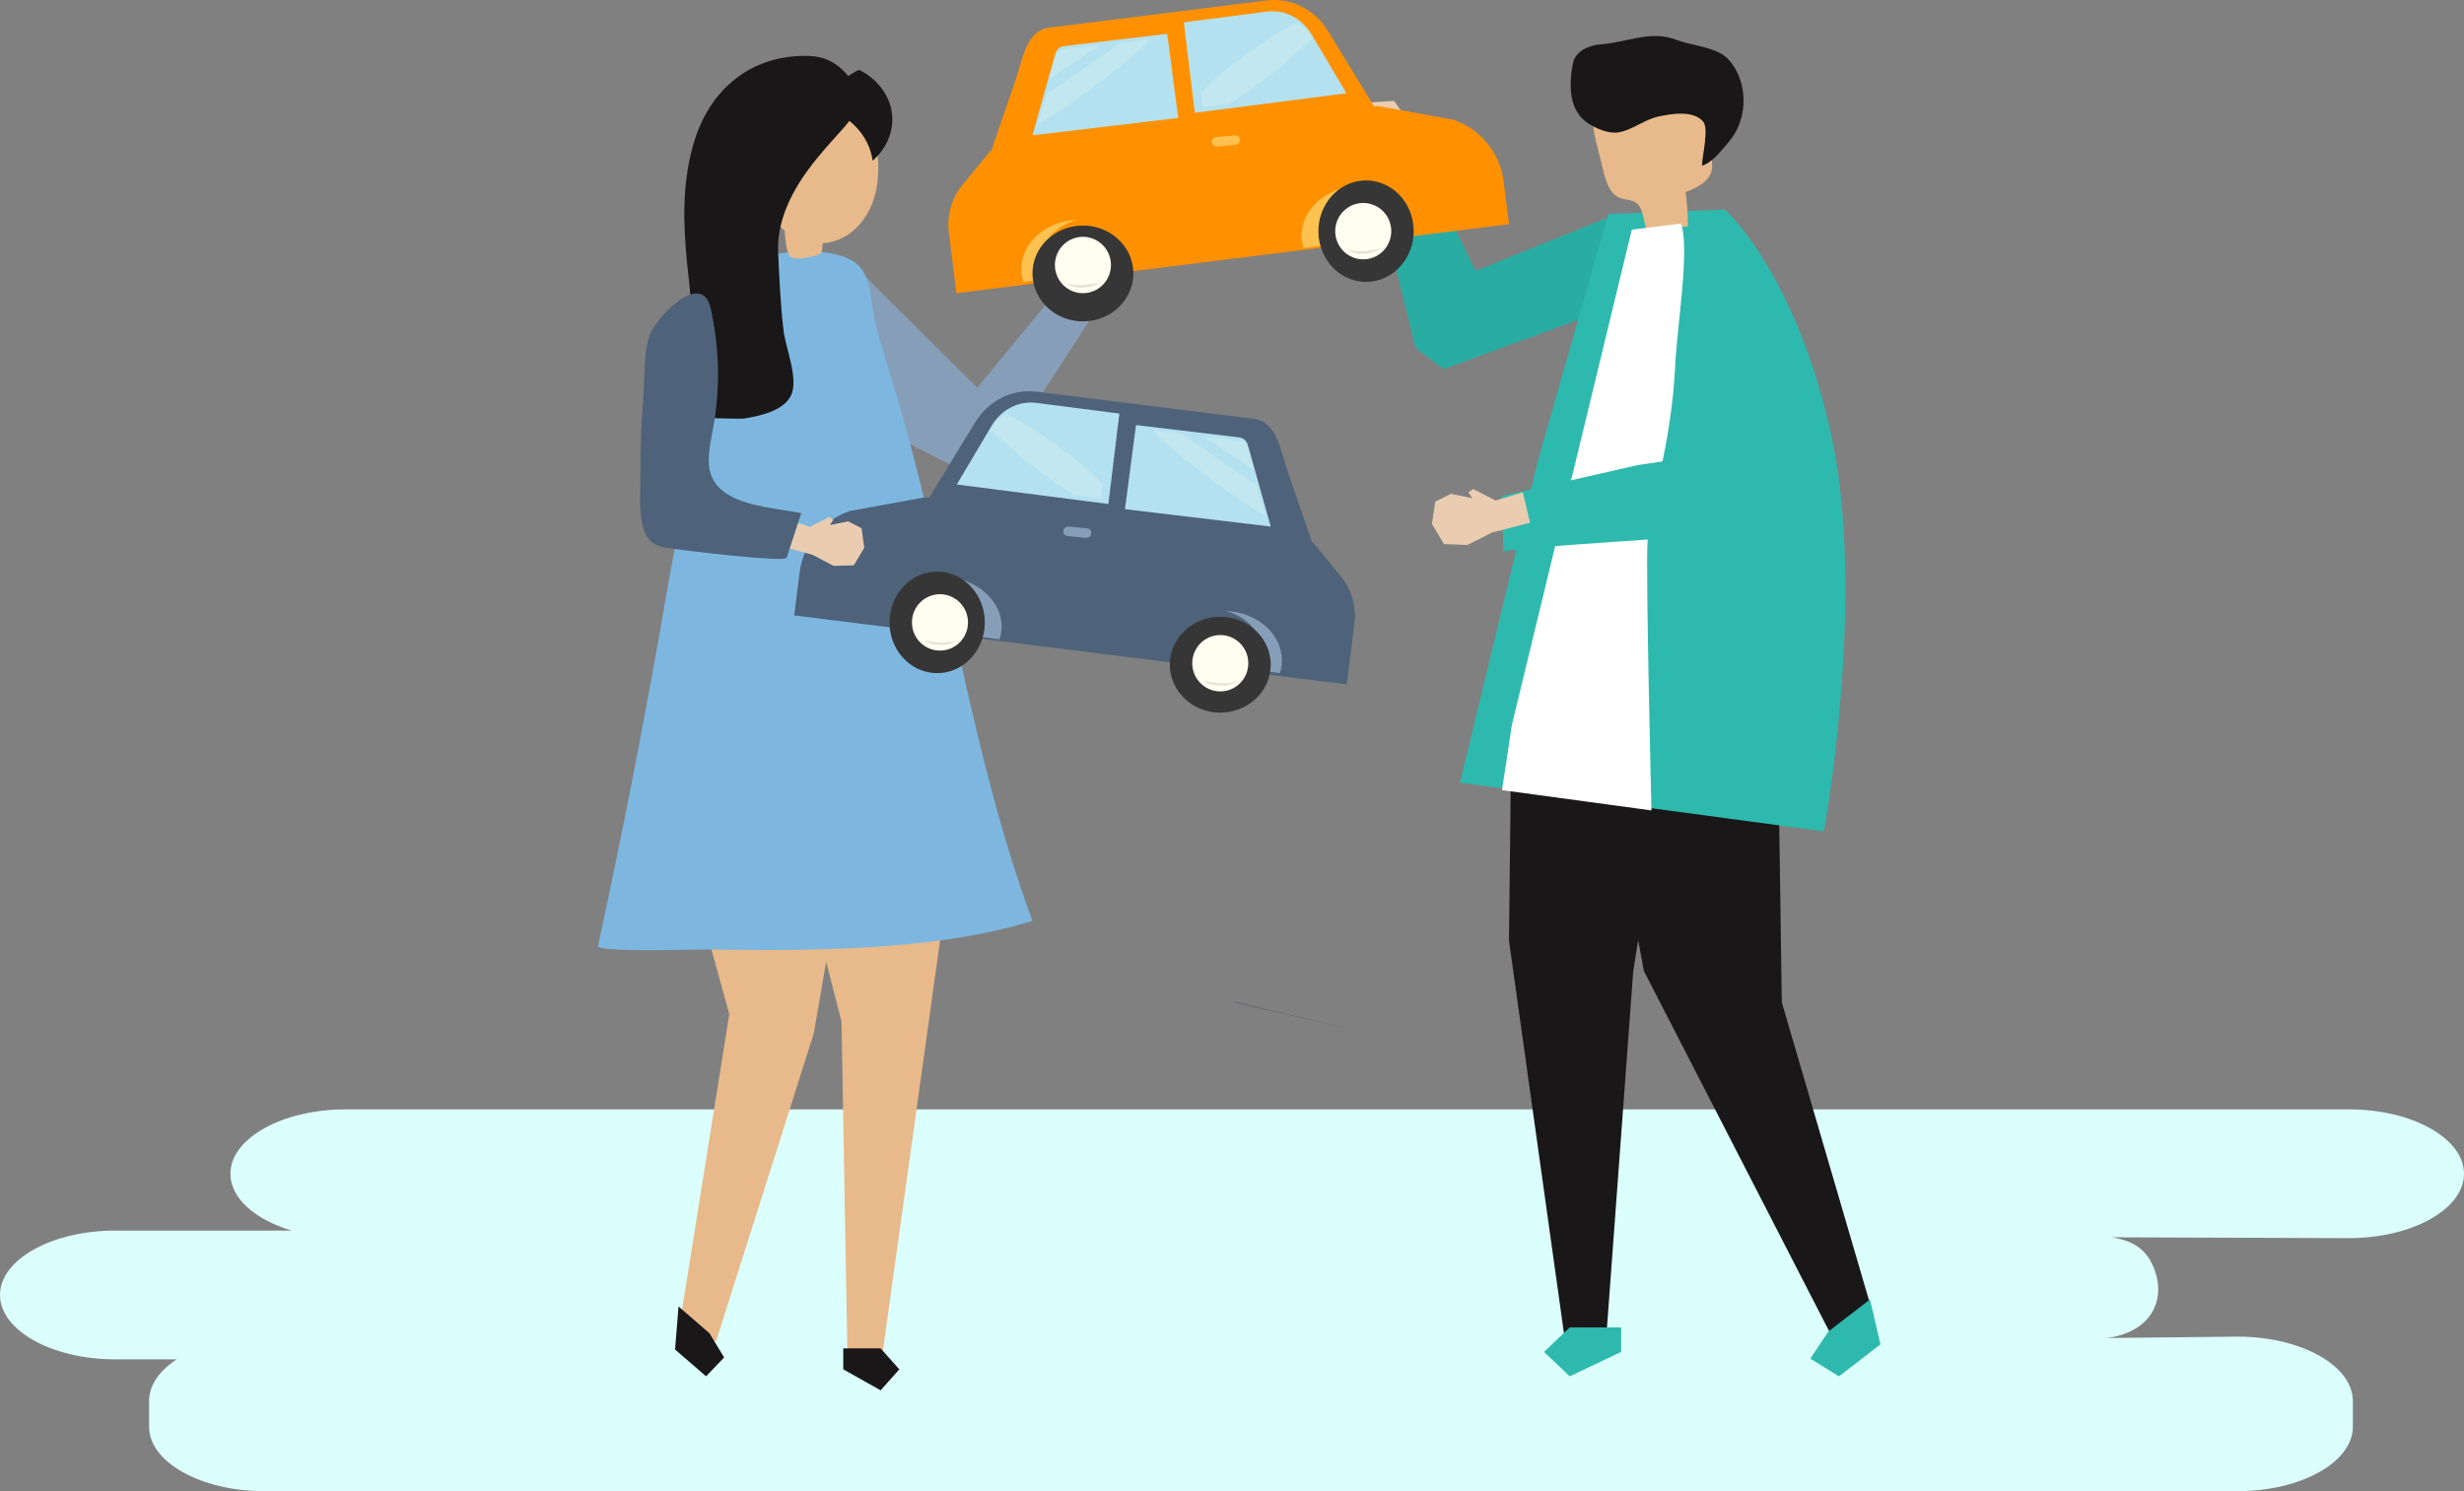<?xml version="1.0" encoding="UTF-8"?>
<svg width="342px" height="207px" viewBox="0 0 342 207" version="1.1" xmlns="http://www.w3.org/2000/svg" xmlns:xlink="http://www.w3.org/1999/xlink">
    <rect x="0" y="0" width="342" height="207" fill="#808080" stroke="none"/>
    <!-- Generator: Sketch 53.2 (72643) - https://sketchapp.com -->
    <title>Group 33@1.5x</title>
    <desc>Created with Sketch.</desc>
    <g id="Page-1" stroke="none" stroke-width="1" fill="none" fill-rule="evenodd">
        <g id="Group-33">
            <g id="Group-32">
                <path d="M310.584,207 L36.683,207 C27.889,207 20.693,202.979 20.693,198.061 L20.693,194.486 C20.693,192.286 22.139,190.265 24.521,188.703 L15.99,188.703 C7.196,188.703 0,184.68 0,179.764 C0,174.847 7.196,170.826 15.99,170.826 L40.474,170.826 C35.432,169.317 31.98,166.343 31.98,162.939 C31.98,158.022 39.176,154 47.97,154 L326.01,154 C334.806,154 342,158.022 342,162.939 C342,167.855 334.806,171.877 326.01,171.877 L293.089,171.756 C296.498,172.293 297.874,173.722 298.733,175.523 C300.058,178.301 299.937,181.658 297.228,183.863 C295.72,185.09 293.491,185.715 292.066,185.745 L310.584,185.548 C319.379,185.548 326.574,189.569 326.574,194.486 L326.574,198.061 C326.574,202.979 319.379,207 310.584,207" id="Fill-3" fill="#DBFFFC"></path>
                <path d="M188,143 L171.882,139.274 C171.573,139.202 171.279,139.11 171,139 C171.279,139.11 171.573,139.202 171.882,139.274 L188,143" id="Fill-34" fill="#474F60"></path>
                <path d="M188,143 L171.882,139.275 C171.573,139.204 171.279,139.112 171,139.001 L171,139 L188,143" id="Fill-35" fill="#474F60"></path>
                <path d="M171,139 C168.753,137.929 167.526,135.435 168.171,133 C167.526,135.435 168.754,137.929 171,139" id="Fill-29" fill="#D9E9F5"></path>
                <path d="M171,139 L171,139 C171,139 171,139 171,139" id="Fill-31" fill="#4F586B"></path>
                <g id="Group-11" transform="translate(83, 0)">
                    <polyline id="Fill-5" fill="#EACDB0" transform="translate(109.407, 20.305) rotate(19) translate(-109.407, -20.305) " points="114.752 23.665 112.156 21.018 112.117 17.614 111.445 17.257 111.004 18.134 110.224 15.32 108.387 14 105.639 15.13 104.061 17.935 105.384 20.762 108.305 22.818 111.714 26.609 114.752 23.665"></polyline>
                    <polyline id="Fill-4" fill="#29ADA3" transform="translate(123.072, 38.838) rotate(19) translate(-123.072, -38.838) " points="109.262 25.903 104.599 31.538 117.075 50.9 121.724 52.427 141.545 36.285 136.257 25.25 121.474 38.079 109.262 25.903"></polyline>
                    <polyline id="Fill-11" fill="#879EB8" points="64.973 38.831 52.644 53.824 36.547 37.824 34.044 56.951 53.639 66.92 69.06 43.198 64.973 38.831"></polyline>
                    <g id="Group-5" transform="translate(87.448, 22.5) scale(-1, 1) translate(-87.448, -22.5) translate(48.448, 0)">
                        <path d="M75.823,25.629 L72.005,20.993 L71.875,20.978 C71.69,20.441 71.506,19.905 71.322,19.368 C70.349,16.536 69.376,13.705 68.403,10.873 C67.547,8.382 67.013,4.235 63.835,3.838 L33.631,0.064 C30.276,-0.355 26.967,1.294 25.129,4.3 L18.73,14.766 L18.227,14.707 L7.709,16.626 C3.941,17.917 1.238,21.239 0.743,25.187 L0,31.119 L76.689,40.7 L77.747,32.26 C78.045,29.879 77.349,27.482 75.823,25.629" id="Fill-30" fill="#FF9101"></path>
                        <path d="M45.91,16.371 L66.142,18.784 L62.963,7.447 C62.805,6.882 62.324,6.471 61.742,6.402 L47.442,4.696 L45.91,16.371" id="Fill-31" fill="#B4E1EF"></path>
                        <path d="M45.132,3.1 L33.594,1.614 C31.148,1.299 28.736,2.538 27.397,4.796 L22.566,12.944 L43.607,15.654 L45.132,3.1" id="Fill-32" fill="#B4E1EF"></path>
                        <path d="M63.808,10.958 C63.585,10.808 63.363,10.657 63.14,10.508 C61.03,9.09 58.907,7.689 56.804,6.261 L61.793,6.855 C62.067,6.887 62.319,6.995 62.525,7.158 C62.712,7.335 62.853,7.562 62.925,7.82 L63.808,10.958" id="Fill-34" fill="#C3E7EF"></path>
                        <path d="M65.364,17.219 C64.748,16.87 64.133,16.524 63.551,16.154 C61.746,15.007 59.997,13.782 58.295,12.504 C55.464,10.378 52.254,8.009 49.801,5.479 L53.818,5.889 C56.765,7.94 59.888,10.177 62.874,12.177 C63.309,12.468 63.743,12.76 64.175,13.054 L65.364,17.219" id="Fill-36" fill="#C3E7EF"></path>
                        <path d="M44.354,15.68 L40.441,15.238 L44.354,15.68 M27.241,5.948 L27.241,5.948 L27.34,5.852 C27.461,5.734 27.588,5.619 27.718,5.505 C27.588,5.619 27.462,5.734 27.34,5.852 L27.241,5.948" id="Fill-37" fill="#EFC067"></path>
                        <path d="M42.538,14.871 L38.837,14.423 C36.411,12.767 33.916,11.194 31.722,9.25 C30.239,7.936 28.73,6.642 27.235,5.335 L27.279,5.265 C27.334,5.179 27.39,5.094 27.449,5.011 C28.009,4.212 28.739,3.576 29.563,3.131 C30.074,3.407 30.588,3.682 31.092,3.971 C32.624,4.848 34.084,5.866 35.523,6.877 C36.943,7.876 38.351,8.904 39.696,9.997 C40.791,10.886 41.765,11.903 42.798,12.858 L42.538,14.871" id="Fill-38" fill="#C3E7EF"></path>
                        <path d="M28.509,34.438 L28.492,34.436 L26.132,34.126 C26.189,33.887 26.233,33.642 26.264,33.392 C26.706,29.865 24.397,26.626 21.01,25.829 C21.293,25.837 21.579,25.86 21.867,25.895 C26.118,26.427 29.198,29.777 28.747,33.378 C28.702,33.743 28.621,34.097 28.509,34.438" id="Fill-40" fill="#FFC14F"></path>
                        <path d="M67.411,39.134 L65.116,38.838 C65.174,38.598 65.219,38.352 65.251,38.101 C65.701,34.575 63.358,31.338 59.917,30.525 C60.211,30.532 60.509,30.553 60.81,30.59 C65.049,31.11 68.113,34.459 67.653,38.07 C67.606,38.437 67.524,38.792 67.411,39.134" id="Fill-41" fill="#FFC14F"></path>
                        <path d="M26.405,32.964 C25.951,36.824 22.646,39.562 19.022,39.079 C15.397,38.596 12.827,35.076 13.28,31.216 C13.734,27.356 17.039,24.618 20.664,25.101 C24.288,25.584 26.858,29.105 26.405,32.964" id="Fill-42" fill="#363636"></path>
                        <path d="M18.387,35.535 C16.495,34.51 15.788,32.137 16.807,30.234 C17.826,28.332 20.186,27.621 22.077,28.645 C23.968,29.671 24.675,32.044 23.656,33.946 C22.637,35.848 20.278,36.56 18.387,35.535" id="Fill-43" fill="#FFFFF1"></path>
                        <path d="M20.49,35.221 C20.381,35.221 20.272,35.218 20.164,35.215 C19.906,35.207 19.647,35.194 19.398,35.157 C18.727,35.059 18.154,34.784 17.897,34.438 C17.982,34.55 18.722,34.675 18.906,34.706 C19.409,34.79 19.928,34.854 20.456,34.868 C20.521,34.87 20.586,34.871 20.651,34.871 C21.335,34.871 22.03,34.777 22.566,34.552 C22.253,34.898 21.606,35.151 20.895,35.207 C20.761,35.217 20.625,35.221 20.49,35.221" id="Fill-44" fill="#E5E5D8"></path>
                        <path d="M66.087,38.786 C65.607,42.431 62.107,45.017 58.269,44.561 C54.432,44.105 51.71,40.78 52.19,37.135 C52.67,33.489 56.17,30.904 60.008,31.36 C63.845,31.816 66.567,35.141 66.087,38.786" id="Fill-45" fill="#363636"></path>
                        <path d="M57.294,40.231 C55.402,39.206 54.695,36.833 55.714,34.93 C56.733,33.028 59.092,32.317 60.984,33.342 C62.875,34.367 63.582,36.74 62.563,38.642 C61.544,40.544 59.185,41.256 57.294,40.231" id="Fill-46" fill="#FFFFF1"></path>
                        <path d="M59.397,39.917 C59.288,39.917 59.18,39.915 59.072,39.911 C58.814,39.903 58.555,39.89 58.305,39.853 C57.634,39.755 57.061,39.481 56.804,39.134 C56.889,39.247 57.63,39.371 57.814,39.402 C58.316,39.486 58.835,39.551 59.363,39.564 C59.428,39.566 59.493,39.567 59.558,39.567 C60.242,39.567 60.937,39.473 61.473,39.248 C61.16,39.594 60.513,39.848 59.802,39.903 C59.668,39.913 59.532,39.917 59.397,39.917" id="Fill-47" fill="#E5E5D8"></path>
                        <path d="M40.507,20.35 C40.478,20.35 40.449,20.348 40.419,20.345 L37.966,20.102 C37.581,20.064 37.308,19.785 37.356,19.479 L37.389,19.273 C37.433,18.991 37.736,18.784 38.085,18.784 C38.114,18.784 38.144,18.786 38.173,18.789 L40.626,19.032 C41.011,19.071 41.284,19.35 41.236,19.655 L41.204,19.861 C41.159,20.143 40.856,20.35 40.507,20.35" id="Fill-48" fill="#FFC14F"></path>
                    </g>
                    <polyline id="Fill-14" fill="#E8B98A" points="49.607 115.331 39.319 189.121 34.643 189.121 33.801 141.822 25.29 108.623 49.607 115.331"></polyline>
                    <polyline id="Fill-13" fill="#E8B98A" points="11.549 105.614 10.699 113.54 18.225 140.774 11.237 184.536 16.381 186.211 29.946 143.486 32.098 131.057 32.02 104.744 11.549 105.614"></polyline>
                    <polyline id="Fill-15" fill="#191718" points="34.044 187.181 34.044 190.089 39.231 193 41.825 190.089 39.231 187.181 34.044 187.181"></polyline>
                    <path d="M36.811,37.687 C36.44,37.078 35.944,36.559 35.264,36.174 C30.61,33.537 22.895,35.86 17.844,35.86 C16.352,51.637 12.226,66.674 9.56,82.165 C6.73,98.618 3.543,115.008 0.002,131.321 C-0.146,132.005 7.616,131.928 12.212,131.85 C13.828,131.823 15.053,131.796 15.403,131.802 C29.118,132.034 47.072,131.987 60.306,127.823 C51.86,105.058 48.776,80.564 42.125,57.207 C40.958,53.107 39.571,49.068 38.519,44.934 C37.91,42.537 38.004,39.645 36.811,37.687" id="Fill-16" fill="#7DB7E0"></path>
                    <polyline id="Fill-20" fill="#191718" points="157.543 84.377 163.728 98.737 164.311 139.141 177.027 182.601 171.115 185.241 145.165 134.778 142.212 118.795 141.038 85.133 157.543 84.377"></polyline>
                    <polyline id="Fill-21" fill="#191718" points="126.918 88.194 126.448 130.585 134.096 185.241 139.977 185.241 143.69 134.809 151.738 84.377 126.918 88.194"></polyline>
                    <polyline id="Fill-22" fill="#2EB9AE" points="142.011 184.271 142.011 187.665 134.878 191.06 131.311 187.665 134.878 184.271 142.011 184.271"></polyline>
                    <path d="M140.24,29.701 L156.416,29.095 C156.416,29.095 166.093,37.681 171.094,59.991 C176.186,82.708 170.153,115.412 170.153,115.412 C170.153,115.412 126.755,109.563 119.639,108.66 L130.496,63.807 L140.24,29.701" id="Fill-23" fill="#2EB9AE"></path>
                    <path d="M145.619,32.005 C147.5,31.811 149.382,31.616 151.263,31.421 C151.283,29.827 151.183,28.232 150.963,26.654 C152.532,26.074 154.345,25.202 154.62,23.469 C154.707,22.923 154.618,22.364 154.53,21.819 C154.164,19.563 153.799,17.308 153.433,15.052 C153.307,14.272 153.172,13.469 152.772,12.8 C152.07,11.626 150.704,11.111 149.411,10.872 C146.109,10.261 142.51,11.012 139.946,13.296 C139.264,13.904 138.647,14.634 138.346,15.522 C137.881,16.891 138.225,18.402 138.573,19.809 C138.893,21.108 139.214,22.407 139.535,23.706 C139.904,25.2 140.437,26.899 141.797,27.46 C142.519,27.759 143.372,27.673 144.026,28.114 C145.178,28.892 145.02,30.705 145.619,32.005" id="Fill-24" fill="#E8B98A"></path>
                    <path d="M143.492,31.881 L126.84,100.663 L125.475,109.684 L146.222,112.503 C146.222,112.503 145.403,79.565 145.676,75.173 C145.949,70.782 149.026,61.284 149.498,51.049 C149.771,45.13 151.592,34.497 150.317,31.035 L143.492,31.881" id="Fill-26" fill="#FFFFFF"></path>
                    <path d="M125.475,68.854 C131.55,67.47 137.624,66.086 143.698,64.702 C145.334,64.33 147.029,64.25 148.665,63.866 C151.055,63.304 151.71,63.107 152.046,60.892 C153.02,54.472 151.783,47.812 152.78,41.488 C155.179,41.256 157.496,40.703 159.945,40.735 C163.944,40.786 163.597,43.459 163.822,46.437 C164.089,49.968 164.248,53.511 164.273,57.052 C164.293,59.987 165.29,72.714 160.853,73.645 C157.674,74.322 125.629,75.98 125.643,76.618 C125.638,76.361 125.475,68.854 125.475,68.854" id="Fill-28" fill="#2EB9AE"></path>
                    <g id="Group-5" transform="translate(27.235, 54.312)">
                        <path d="M75.823,25.629 L72.005,20.993 L71.875,20.978 C71.69,20.441 71.506,19.905 71.322,19.368 C70.349,16.536 69.376,13.705 68.403,10.873 C67.547,8.382 67.013,4.235 63.835,3.838 L33.631,0.064 C30.276,-0.355 26.967,1.294 25.129,4.3 L18.73,14.766 L18.227,14.707 L7.709,16.626 C3.941,17.917 1.238,21.239 0.743,25.187 L0,31.119 L76.689,40.7 L77.747,32.26 C78.045,29.879 77.349,27.482 75.823,25.629" id="Fill-30" fill="#4E6279"></path>
                        <path d="M45.91,16.371 L66.142,18.784 L62.963,7.447 C62.805,6.882 62.324,6.471 61.742,6.402 L47.442,4.696 L45.91,16.371" id="Fill-31" fill="#B4E1EF"></path>
                        <path d="M45.132,3.1 L33.594,1.614 C31.148,1.299 28.736,2.538 27.397,4.796 L22.566,12.944 L43.607,15.654 L45.132,3.1" id="Fill-32" fill="#B4E1EF"></path>
                        <path d="M63.808,10.958 C63.585,10.808 63.363,10.657 63.14,10.508 C61.03,9.09 58.907,7.689 56.804,6.261 L61.793,6.855 C62.067,6.887 62.319,6.995 62.525,7.158 C62.712,7.335 62.853,7.562 62.925,7.82 L63.808,10.958" id="Fill-34" fill="#C3E7EF"></path>
                        <path d="M65.364,17.219 C64.748,16.87 64.133,16.524 63.551,16.154 C61.746,15.007 59.997,13.782 58.295,12.504 C55.464,10.378 52.254,8.009 49.801,5.479 L53.818,5.889 C56.765,7.94 59.888,10.177 62.874,12.177 C63.309,12.468 63.743,12.76 64.175,13.054 L65.364,17.219" id="Fill-36" fill="#C3E7EF"></path>
                        <path d="M44.354,15.68 L40.441,15.238 L44.354,15.68 M27.241,5.948 L27.241,5.948 L27.34,5.852 C27.461,5.734 27.588,5.619 27.718,5.505 C27.588,5.619 27.462,5.734 27.34,5.852 L27.241,5.948" id="Fill-37" fill="#EFC067"></path>
                        <path d="M42.538,14.871 L38.837,14.423 C36.411,12.767 33.916,11.194 31.722,9.25 C30.239,7.936 28.73,6.642 27.235,5.335 L27.279,5.265 C27.334,5.179 27.39,5.094 27.449,5.011 C28.009,4.212 28.739,3.576 29.563,3.131 C30.074,3.407 30.588,3.682 31.092,3.971 C32.624,4.848 34.084,5.866 35.523,6.877 C36.943,7.876 38.351,8.904 39.696,9.997 C40.791,10.886 41.765,11.903 42.798,12.858 L42.538,14.871" id="Fill-38" fill="#C3E7EF"></path>
                        <path d="M28.509,34.438 L28.492,34.436 L26.132,34.126 C26.189,33.887 26.233,33.642 26.264,33.392 C26.706,29.865 24.397,26.626 21.01,25.829 C21.293,25.837 21.579,25.86 21.867,25.895 C26.118,26.427 29.198,29.777 28.747,33.378 C28.702,33.743 28.621,34.097 28.509,34.438" id="Fill-40" fill="#879EB8"></path>
                        <path d="M67.411,39.134 L65.116,38.838 C65.174,38.598 65.219,38.352 65.251,38.101 C65.701,34.575 63.358,31.338 59.917,30.525 C60.211,30.532 60.509,30.553 60.81,30.59 C65.049,31.11 68.113,34.459 67.653,38.07 C67.606,38.437 67.524,38.792 67.411,39.134" id="Fill-41" fill="#879EB8"></path>
                        <path d="M26.405,32.964 C25.951,36.824 22.646,39.562 19.022,39.079 C15.397,38.596 12.827,35.076 13.28,31.216 C13.734,27.356 17.039,24.618 20.664,25.101 C24.288,25.584 26.858,29.105 26.405,32.964" id="Fill-42" fill="#363636"></path>
                        <path d="M18.387,35.535 C16.495,34.51 15.788,32.137 16.807,30.234 C17.826,28.332 20.186,27.621 22.077,28.645 C23.968,29.671 24.675,32.044 23.656,33.946 C22.637,35.848 20.278,36.56 18.387,35.535" id="Fill-43" fill="#FFFFF1"></path>
                        <path d="M20.49,35.221 C20.381,35.221 20.272,35.218 20.164,35.215 C19.906,35.207 19.647,35.194 19.398,35.157 C18.727,35.059 18.154,34.784 17.897,34.438 C17.982,34.55 18.722,34.675 18.906,34.706 C19.409,34.79 19.928,34.854 20.456,34.868 C20.521,34.87 20.586,34.871 20.651,34.871 C21.335,34.871 22.03,34.777 22.566,34.552 C22.253,34.898 21.606,35.151 20.895,35.207 C20.761,35.217 20.625,35.221 20.49,35.221" id="Fill-44" fill="#E5E5D8"></path>
                        <path d="M66.087,38.786 C65.607,42.431 62.107,45.017 58.269,44.561 C54.432,44.105 51.71,40.78 52.19,37.135 C52.67,33.489 56.17,30.904 60.008,31.36 C63.845,31.816 66.567,35.141 66.087,38.786" id="Fill-45" fill="#363636"></path>
                        <path d="M57.294,41.201 C55.402,40.175 54.695,37.803 55.714,35.9 C56.733,33.998 59.092,33.287 60.984,34.311 C62.875,35.336 63.582,37.71 62.563,39.612 C61.544,41.514 59.185,42.226 57.294,41.201" id="Fill-46" fill="#FFFFF1"></path>
                        <path d="M59.397,40.887 C59.288,40.887 59.18,40.884 59.072,40.881 C58.814,40.873 58.555,40.86 58.305,40.823 C57.634,40.725 57.061,40.45 56.804,40.104 C56.889,40.216 57.63,40.341 57.814,40.372 C58.316,40.456 58.835,40.52 59.363,40.534 C59.428,40.536 59.493,40.537 59.558,40.537 C60.242,40.537 60.937,40.443 61.473,40.218 C61.16,40.564 60.513,40.817 59.802,40.873 C59.668,40.883 59.532,40.887 59.397,40.887" id="Fill-47" fill="#E5E5D8"></path>
                        <path d="M40.507,20.35 C40.478,20.35 40.449,20.348 40.419,20.345 L37.966,20.102 C37.581,20.064 37.308,19.785 37.356,19.479 L37.389,19.273 C37.433,18.991 37.736,18.784 38.085,18.784 C38.114,18.784 38.144,18.786 38.173,18.789 L40.626,19.032 C41.011,19.071 41.284,19.35 41.236,19.655 L41.204,19.861 C41.159,20.143 40.856,20.35 40.507,20.35" id="Fill-48" fill="#879EB8"></path>
                    </g>
                    <polyline id="Fill-27" fill="#EACDB0" points="128.364 68.336 124.576 69.481 121.493 67.889 120.808 68.343 121.358 69.172 118.403 68.551 116.22 69.626 115.749 72.719 117.417 75.526 120.677 75.648 124.109 73.919 129.366 72.566 128.364 68.336"></polyline>
                    <path d="M57.908,77.732 L57.84,77.729 L57.908,77.732 C57.908,77.732 57.908,77.732 57.908,77.732" id="Fill-39" fill="#E5E5E5"></path>
                    <polyline id="Fill-12" fill="#191718" points="10.939 184.349 10.699 187.336 14.999 191.06 17.508 188.443 15.478 185.086 11.179 181.362 10.939 184.349"></polyline>
                    <path d="M38.456,18.957 C36.733,9.737 25.37,11.33 22.111,18.797 C20.257,23.043 22.199,29.053 25.907,32.007 C25.986,32.824 26.091,35.076 26.707,35.622 C27.373,36.213 29.473,35.649 30.296,35.456 C30.524,35.403 30.763,35.336 30.928,35.168 C31.135,34.958 31.17,34.394 31.174,33.77 C31.778,33.728 32.397,33.609 33.027,33.399 C35.669,32.52 37.584,30.039 38.375,27.336 C39.166,24.632 38.973,21.728 38.456,18.957" id="Fill-18" fill="#E8B98A"></path>
                    <polyline id="Fill-19" fill="#2EB9AE" points="177.273 183.508 178 186.623 172.242 191.06 168.273 188.604 170.789 184.829 176.547 180.392 177.273 183.508"></polyline>
                    <path d="M20.143,58.106 C20.256,58.099 20.347,58.091 20.414,58.079 C22.506,57.715 25.862,57.03 26.834,54.795 C27.829,52.505 26.061,48.351 25.769,45.971 C25.325,42.354 25.178,38.706 25.006,35.068 C24.851,31.788 26.007,28.556 27.699,25.756 C29.391,22.956 31.605,20.525 33.785,18.097 C34.692,17.086 35.63,16.006 35.907,14.67 C36.214,13.192 35.63,11.631 34.669,10.477 C33.189,8.702 31.433,7.818 29.199,7.764 C21.356,7.574 15.46,12.279 13.234,20.046 C10.046,31.176 14.029,41.796 13.436,52.871 C13.334,54.762 12.718,56.622 11.672,58.191 C11.95,57.774 18.451,58.204 20.143,58.106" id="Fill-29" fill="#191718"></path>
                    <polyline id="Fill-49" fill="#EACDB0" points="26.186 72.101 29.424 73.135 32.081 71.769 32.664 72.171 32.185 72.891 34.724 72.373 36.585 73.331 36.962 76.038 35.506 78.478 32.711 78.558 29.784 77.017 25.29 75.79 26.186 72.101"></polyline>
                    <path d="M17.832,68.524 C16.461,67.622 15.518,66.34 15.395,64.45 C15.283,62.709 15.702,60.983 16.011,59.264 C16.991,53.809 16.861,48.167 15.632,42.76 C14.409,37.379 7.96,44.145 7.158,46.573 C6.27,49.263 6.52,52.192 6.303,54.974 C6.012,58.709 5.874,62.455 5.89,66.201 C5.9,68.57 5.301,74.168 7.864,75.524 C8.557,75.89 9.353,76.019 10.132,76.142 C11.355,76.335 25.961,78.128 26.19,77.426 L28.208,71.23 C25.169,70.624 20.617,70.357 17.832,68.524" id="Fill-50" fill="#4E6279"></path>
                    <path d="M135.003,12.005 C134.977,10.903 135.121,9.788 135.325,8.783 C135.676,7.056 137.565,6.28 139.2,6.158 C142.732,5.893 146.14,4.167 149.589,5.5 C151.561,6.261 154.209,6.444 155.993,7.518 C156.738,7.967 157.332,8.667 157.795,9.44 C159.398,12.119 159.402,15.809 157.805,18.492 C157.447,19.094 157.018,19.644 156.568,20.169 C155.636,21.256 154.521,22.598 153.241,23 C153.212,21.765 154.26,17.872 153.382,16.859 C151.988,15.25 148.832,15.806 147.1,16.199 C145.211,16.628 143.526,18.068 141.653,18.373 C140.305,18.593 138.587,17.878 137.442,17.125 C135.648,15.945 135.049,13.997 135.003,12.005" id="Fill-25" fill="#191718"></path>
                    <path d="M31.126,14.897 C34.807,15.806 37.705,18.881 38.109,22.307 C40.121,20.615 41.148,18.018 40.778,15.559 C40.407,13.1 38.649,10.844 36.21,9.698 C33.927,10.792 32.158,12.726 31.4,14.956 L31.126,14.897" id="Fill-17" fill="#191718"></path>
                </g>
            </g>
        </g>
    </g>
</svg>